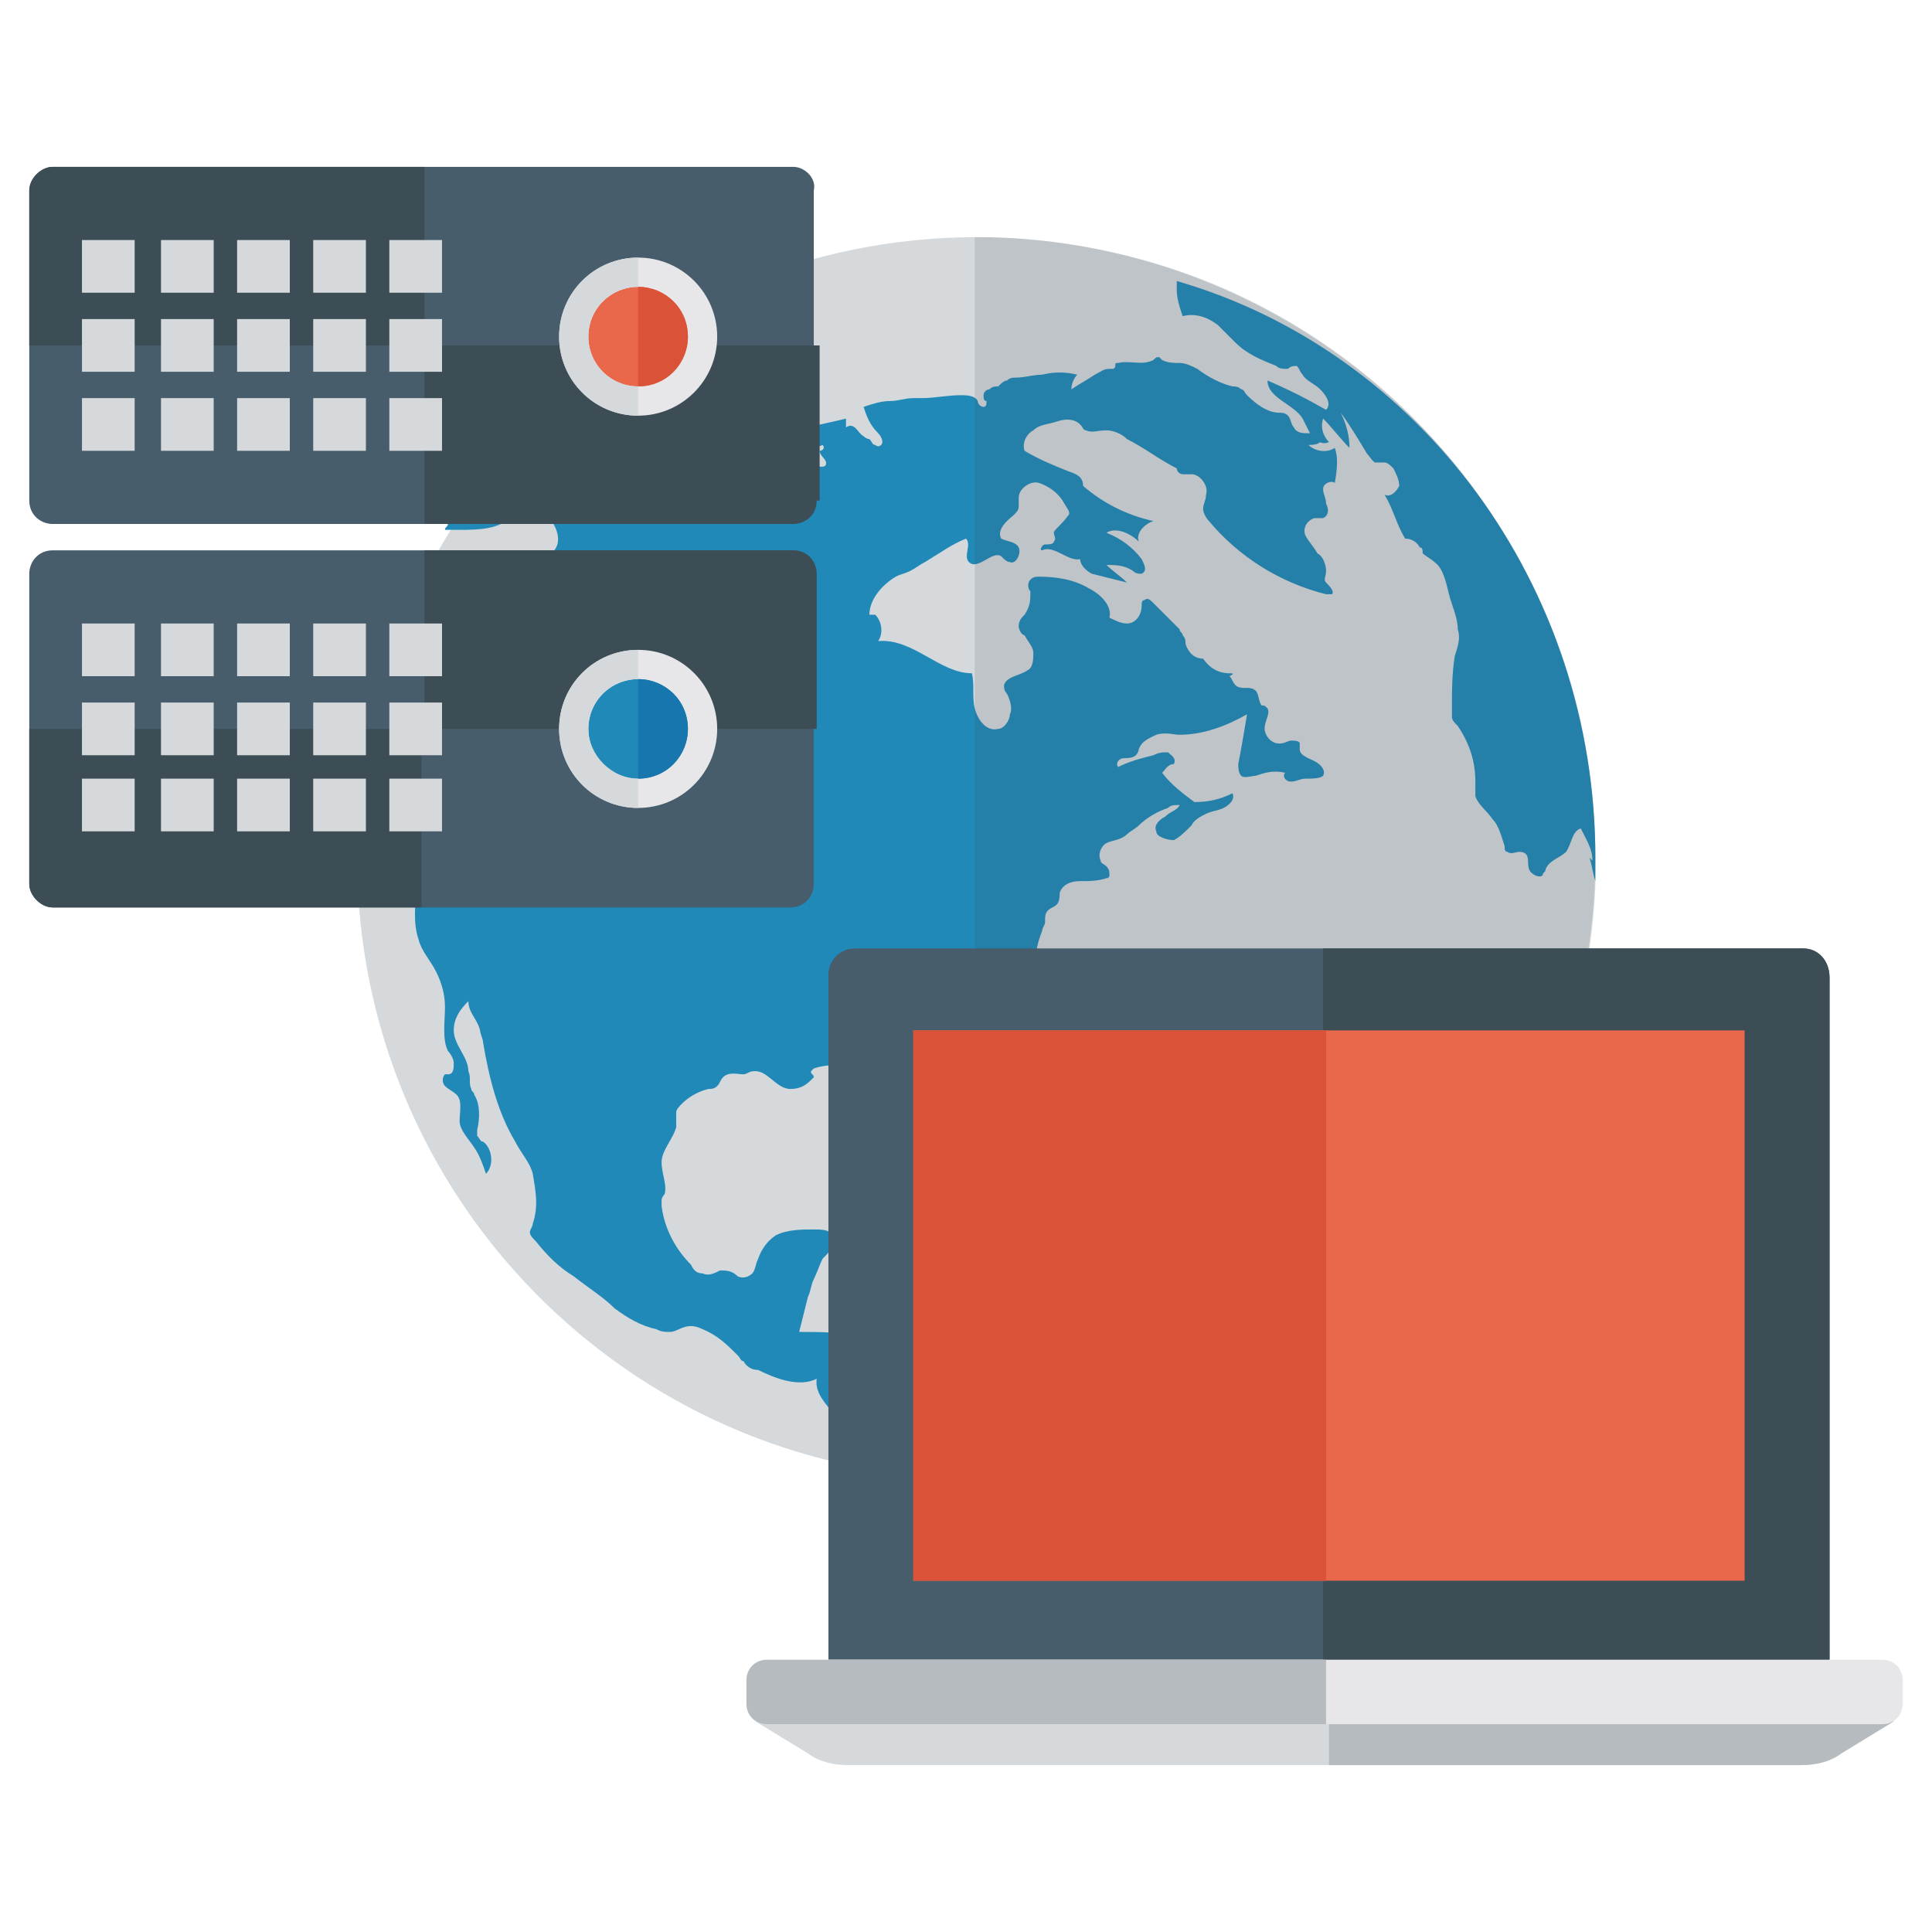 <svg xmlns="http://www.w3.org/2000/svg" enable-background="new 0 0 66 66" viewBox="0 0 66 66"><path fill="#D5D9DC" d="M40.1,9.2c-2.1-0.7-4.4-1.1-6.7-1.1c-11.7,0-21.2,9.5-21.2,21.2c0,11.6,9.3,21,20.8,21.2
			c0.1,0,0.3,0,0.4,0c0.5,0,1,0,1.5-0.1C45.5,49.7,54,41,54.5,30.3c0-0.3,0-0.6,0-0.9C54.5,20,48.5,12,40.1,9.2z"/><path fill="#55C5CA" d="M38 48.8c0-.2.3-.4.2-.6-.2 0-.4.2-.6.3-.5-.1-1.1.1-1.5.3-.2.1-.5.2-.6.4-.1.1-.1.2-.2.4-.1.3-.3.6-.4.8C36 50.4 37 50.2 38 50c0 0 0 0 0 0-.2-.2.1-.6.1-.9C38.1 49 38 48.9 38 48.8zM40.1 49.1c0-.1-.1-.1-.1-.2-.2-.2-.5-.1-.8-.2 0-.1 0-.2 0-.3-.1-.1-.4.1-.3.2-.2 0-.4.2-.6.4 0 0-.1.1-.1.1-.1.2.2.4.2.6 0 0 0 .1 0 .1.8-.2 1.7-.5 2.5-.8C40.6 49.2 40.3 49.3 40.1 49.1z"/><path fill="#2089B8" d="M45.6,15.3c-0.3,0.2-0.7,0.1-0.9-0.1c0.1,0,0.3,0,0.4-0.1c0-0.2-0.2-0.3-0.4-0.3c-0.2,0-0.4,0-0.5-0.2
				c-0.1-0.1-0.1-0.3-0.2-0.4c-0.1-0.1-0.2-0.1-0.3-0.1c-0.4,0-0.8-0.3-1.1-0.6c-0.1-0.1-0.1-0.2-0.2-0.2c-0.1-0.1-0.2-0.1-0.3-0.1
				c-0.4-0.1-0.8-0.3-1.2-0.6c-0.2-0.1-0.4-0.2-0.6-0.2c-0.2,0-0.4,0-0.6-0.1c0,0-0.1-0.1-0.1-0.1c-0.1,0-0.1,0-0.2,0.1
				c-0.4,0.2-0.8,0-1.2,0.1c-0.1,0-0.1,0-0.1,0.1c0,0,0,0.1-0.1,0.1c0,0-0.1,0-0.1,0c-0.2,0-0.3,0.1-0.5,0.2
				c-0.3,0.2-0.5,0.3-0.8,0.5c0-0.2,0.1-0.4,0.2-0.5c-0.4-0.1-0.8-0.1-1.2,0c-0.3,0-0.6,0.1-0.9,0.1c-0.1,0-0.2,0-0.3,0.1
				c-0.1,0-0.2,0.1-0.3,0.2c-0.1,0-0.2,0-0.3,0.1c-0.1,0-0.2,0.1-0.2,0.2c0,0.1,0,0.2,0.1,0.2c0,0.1,0,0.2-0.1,0.2
				c-0.1,0-0.2-0.1-0.2-0.2c-0.1-0.2-0.4-0.2-0.6-0.2c-0.4,0-0.9,0.1-1.3,0.1c-0.1,0-0.2,0-0.3,0c-0.3,0-0.5,0.1-0.8,0.1
				c-0.3,0-0.6,0.1-0.9,0.2c0.1,0.3,0.2,0.6,0.5,0.9c0.1,0.1,0.2,0.3,0.1,0.4c-0.1,0.1-0.2,0-0.2,0c-0.1,0-0.1-0.1-0.2-0.2
				c-0.1,0-0.2-0.1-0.2-0.1c-0.2-0.1-0.3-0.5-0.6-0.3c0-0.1,0-0.2,0-0.3c-0.4,0.1-0.9,0.2-1.3,0.3c-0.1,0-0.3,0.1-0.4,0.2
				c-0.1,0.2,0.1,0.4,0.3,0.5c0.2,0,0.4,0,0.6-0.1c0.1,0.1,0,0.2-0.1,0.2c0,0.2,0.3,0.3,0.2,0.5c-0.1,0.1-0.3,0-0.4,0
				c-0.1,0-0.2,0.1-0.2,0.3c0,0.1,0.1,0.2,0.1,0.3c-0.3-0.2-0.6-0.3-0.9-0.6c-0.1-0.1-0.2-0.2-0.3-0.3c-0.1-0.1-0.3-0.1-0.4,0
				c0-0.1,0-0.2,0-0.3c-0.4,0-0.9-0.1-1.3-0.1c-0.1,0-0.3,0-0.3-0.1c0-0.1,0-0.2-0.1-0.3c-0.1-0.1-0.2-0.1-0.2-0.1
				c-0.2-0.1-0.1-0.4,0-0.6c0.1-0.1,0.2-0.2,0.1-0.2c0-0.1-0.1-0.1-0.2-0.1c-1-0.2-2,0.1-2.8,0.8c0-0.1-0.2-0.2-0.4-0.2
				c-0.2,0-0.3,0-0.5,0.1c-0.2,0.1-0.3,0.2-0.3,0.4c0,0.1,0,0.2,0,0.3c-0.1,0.2-0.4,0.2-0.6,0.2c-0.3,0-0.6,0.1-0.8,0.2
				c-0.7,0.3-1.5,0.8-1.7,1.6c0,0.1,0,0.2-0.1,0.2c0,0-0.1,0.1-0.2,0.1c-0.5,0.1-0.9,0.3-1.4,0.4c0,0.1-0.1,0.1-0.1,0.2
				c0.2,0,0.3,0,0.5,0c0.6,0,1.4,0,1.8-0.5c0.1-0.1,0.2-0.3,0.3-0.3c0,0,0.1,0,0.1,0.1c0.1,0.1,0.2,0.2,0.3,0.2
				c0.1,0,0.3-0.1,0.4-0.1c0.3,0.3,0.6,0.8,0.4,1.2c-0.1,0.2-0.3,0.3-0.5,0.4c0.3,0.5,0,1.2-0.2,1.8c-0.1,0.3-0.4,0.6-0.4,0.9
				c0,0.1,0,0.2,0,0.3c0,0.3-0.4,0.5-0.5,0.7c-0.1,0.3,0,0.6,0.1,0.9c0.1,0.3,0.3,0.6,0.2,0.9c0,0,0,0.1-0.1,0.1c0,0-0.1,0-0.1,0
				c-0.1,0-0.3,0-0.3,0.1c0,0,0,0.1,0,0.2c0,0.1-0.2,0.2-0.2,0.4c-0.1,0.1-0.1,0.3-0.2,0.4c-0.1,0.1-0.2,0.1-0.2,0.1
				c-0.1,0.1-0.1,0.1-0.2,0.2c-0.2,0.4-0.4,0.7-0.6,1.1c-0.1,0.1-0.1,0.3-0.2,0.4c-0.2,0.4-0.2,0.8-0.5,1.1
				c-0.2,0.3-0.4,0.6-0.6,0.9c-0.1,0.1-0.2,0.2-0.2,0.3c-0.1,0.2-0.1,0.3-0.1,0.5c0,0.6-0.1,1.1,0.1,1.7c0.1,0.4,0.4,0.7,0.6,1.1
				c0.2,0.4,0.3,0.8,0.3,1.2c0,0.5-0.1,1.1,0.1,1.5c0.1,0.1,0.2,0.3,0.2,0.4c0,0.2,0,0.4-0.2,0.4c0,0-0.1,0-0.1,0
				c-0.1,0.1-0.1,0.3,0,0.4c0.1,0.1,0.3,0.2,0.4,0.3c0.2,0.2,0.1,0.6,0.1,0.9c0,0.3,0.3,0.6,0.5,0.9c0.2,0.3,0.3,0.6,0.4,0.9
				c0.3-0.3,0.2-0.9-0.1-1.1c-0.1,0-0.1-0.1-0.2-0.2c0-0.1,0-0.2,0-0.2c0.1-0.4,0.1-0.9-0.1-1.2c0-0.1-0.1-0.1-0.1-0.2
				c-0.1-0.2,0-0.4-0.1-0.6c0-0.5-0.5-0.9-0.5-1.4c0-0.4,0.2-0.7,0.5-1c0,0.4,0.3,0.6,0.4,1c0,0.1,0.1,0.3,0.1,0.4
				c0.2,1.2,0.5,2.4,1.1,3.4c0.2,0.4,0.5,0.7,0.6,1.1c0.1,0.6,0.2,1.1,0,1.7c0,0.1-0.1,0.2-0.1,0.3c0,0.1,0.1,0.2,0.2,0.3
				c0.4,0.5,0.8,0.9,1.3,1.2c0.5,0.4,1,0.7,1.4,1.1c0.4,0.3,0.9,0.6,1.4,0.7c0.2,0.1,0.3,0.1,0.5,0.1c0.2,0,0.4-0.2,0.7-0.2
				c0.2,0,0.4,0.1,0.6,0.2c0.4,0.2,0.7,0.5,1,0.8c0.1,0.1,0.1,0.2,0.2,0.2c0.1,0.2,0.3,0.3,0.5,0.3c0.6,0.3,1.4,0.6,2,0.3
				c-0.1,0.7,0.7,1.1,0.9,1.8c0,0.2,0,0.4,0.2,0.5c0.1,0.1,0.4,0.1,0.4-0.1c0.2,0.2,0.4,0.3,0.6,0.5c0.1,0,0.1,0.1,0.1,0.1
				c0,0.1,0,0.2,0.1,0.2c0.8,0.1,1.5,0.2,2.3,0.2c0.1,0,0.1,0,0.2,0c0.1-0.1,0.1-0.1,0.2-0.1c0.1,0,0.2,0,0.3,0.1c0.3,0,0.6,0,0.9,0
				c-0.1-0.1-0.2-0.2-0.3-0.3c-0.4-0.3-1-0.3-1.5-0.2c-0.1,0-0.3,0.1-0.5,0.1c-0.3,0-0.7-0.2-0.8-0.5c-0.1-0.1-0.1-0.3-0.2-0.4
				c-0.1-0.1-0.2-0.1-0.3-0.1c-0.3-0.2-0.3-0.5-0.3-0.8c0-0.4,0-0.7,0.1-1c0-0.1,0.1-0.3,0.1-0.4c0-0.5-0.4-0.9-0.9-1
				c-0.7-0.2-1.5-0.2-2.2-0.2c0.1-0.4,0.2-0.8,0.3-1.2c0.1-0.2,0.1-0.4,0.2-0.6c0.1-0.2,0.2-0.5,0.3-0.7c0.2-0.2,0.5-0.5,0.4-0.7
				c-0.1-0.3-0.4-0.3-0.7-0.3c-0.4,0-0.9,0-1.3,0.2c-0.3,0.2-0.5,0.5-0.6,0.8c-0.1,0.2-0.1,0.4-0.2,0.5c-0.1,0.1-0.3,0.2-0.5,0.1
				c-0.2-0.2-0.4-0.2-0.6-0.2c-0.2,0.1-0.4,0.2-0.6,0.1c-0.2,0-0.3-0.1-0.4-0.3c-0.5-0.5-0.9-1.2-1-2c0-0.1,0-0.1,0-0.2
				c0-0.1,0.1-0.2,0.1-0.2c0.1-0.3-0.1-0.7-0.1-1.1c0-0.4,0.4-0.8,0.5-1.2c0-0.2,0-0.3,0-0.5c0-0.1,0.1-0.2,0.2-0.3
				c0.2-0.2,0.5-0.4,0.9-0.5c0.1,0,0.2,0,0.3-0.1c0.1-0.1,0.1-0.2,0.2-0.3c0.2-0.2,0.5-0.1,0.7-0.1c0.1,0,0.2-0.1,0.3-0.1
				c0.5-0.1,0.8,0.6,1.3,0.6c0.3,0,0.5-0.1,0.7-0.3c0,0,0.1-0.1,0.1-0.1c0-0.1-0.1-0.1-0.1-0.2c0,0,0.1-0.1,0.1-0.1
				c0.6-0.2,1.2-0.1,1.7,0.1c0.2,0.1,0.5,0.2,0.7,0.2c0.1,0,0.2-0.1,0.4-0.1c0.2,0,0.4,0.1,0.5,0.3c0.1,0.2,0.1,0.4,0.1,0.6
				c0,0.4,0.1,0.9,0.3,1.3c0.1,0.3,0.2,0.6,0.5,0.7c0.3,0.1,0.6,0,0.7-0.3c0-0.2-0.2-0.4-0.2-0.6c0-0.1,0.1-0.3,0.1-0.4
				c0.1-0.4-0.2-0.8-0.4-1.3c-0.2-0.5-0.1-1.1,0.2-1.5c0.3-0.3,0.6-0.5,1-0.8c0.7-0.4,1.5-0.9,2.1-1.4c-0.2-0.5-0.1-1,0.1-1.5
				c0-0.1,0.1-0.2,0.1-0.3c0-0.2,0-0.3,0.1-0.4c0.1-0.1,0.2-0.1,0.3-0.2c0.1-0.1,0.1-0.3,0.1-0.4c0.1-0.3,0.4-0.4,0.7-0.4
				c0.3,0,0.6,0,0.9-0.1c0.1,0,0.1-0.1,0.1-0.1c0-0.1,0-0.2-0.1-0.3c-0.1-0.1-0.2-0.1-0.2-0.2c-0.1-0.2,0-0.5,0.2-0.6
				c0.2-0.1,0.5-0.1,0.7-0.3c0.1-0.1,0.3-0.2,0.4-0.3c0.3-0.3,0.7-0.5,1-0.6c0.1-0.1,0.2-0.1,0.4-0.1c-0.1,0.2-0.3,0.2-0.5,0.4
				c-0.2,0.1-0.4,0.3-0.3,0.5c0,0.2,0.4,0.3,0.6,0.3c0.2-0.1,0.4-0.3,0.6-0.5c0.1-0.2,0.3-0.3,0.5-0.4c0.2-0.1,0.4-0.1,0.6-0.2
				c0.2-0.1,0.4-0.3,0.3-0.5c-0.4,0.2-0.8,0.3-1.3,0.3c-0.4-0.3-0.8-0.6-1.1-1c0.1-0.1,0.2-0.3,0.4-0.3c0.1-0.2-0.1-0.3-0.2-0.4
				c-0.2,0-0.3,0-0.5,0.1c-0.4,0.1-0.8,0.2-1.2,0.4c-0.1-0.1,0-0.3,0.2-0.3c0.1,0,0.3,0,0.4-0.1c0.1-0.1,0.1-0.2,0.1-0.2
				c0.1-0.3,0.4-0.4,0.6-0.5c0.3-0.1,0.6,0,0.8,0c0.8,0,1.6-0.3,2.3-0.7c-0.1,0.6-0.2,1.2-0.3,1.7c0,0.1,0,0.3,0.1,0.4
				c0.1,0.1,0.4,0,0.5,0c0.3-0.1,0.6-0.2,1-0.1c-0.1,0.1,0,0.3,0.2,0.3c0.2,0,0.3-0.1,0.5-0.1c0.2,0,0.5,0,0.6-0.1
				c0.1-0.2-0.1-0.4-0.3-0.5c-0.2-0.1-0.5-0.2-0.5-0.4c0-0.1,0-0.2,0-0.2c0-0.1-0.2-0.1-0.3-0.1c-0.1,0-0.2,0.1-0.4,0.1
				c-0.3,0-0.5-0.3-0.5-0.5c0-0.3,0.2-0.5,0.1-0.7c-0.1-0.1-0.1-0.1-0.2-0.1c-0.1-0.1-0.1-0.4-0.2-0.5c-0.2-0.2-0.5,0-0.7-0.2
				c-0.1-0.1-0.1-0.2-0.2-0.3C42.2,23,42.1,23,42,23c-0.4,0-0.7-0.2-0.9-0.5c-0.3,0-0.5-0.2-0.6-0.5c0-0.1,0-0.2-0.1-0.3
				c0-0.1-0.1-0.1-0.1-0.2c-0.3-0.3-0.6-0.6-0.9-0.9c-0.1-0.1-0.2-0.2-0.3-0.1c-0.1,0-0.1,0.1-0.1,0.2c0,0.3-0.2,0.6-0.5,0.6
				c-0.2,0-0.4-0.1-0.6-0.2c0.1-0.4-0.3-0.8-0.7-1c-0.5-0.3-1.1-0.4-1.7-0.4c-0.1,0-0.2,0-0.3,0.1c-0.1,0.1-0.1,0.3,0,0.4
				c0,0.3,0,0.5-0.2,0.8c-0.1,0.1-0.2,0.2-0.2,0.4c0,0.1,0.1,0.3,0.2,0.3c0.1,0.2,0.3,0.4,0.3,0.6c0,0.2,0,0.5-0.2,0.6
				c-0.3,0.2-0.7,0.2-0.8,0.5c0,0.1,0,0.2,0.1,0.3c0.1,0.2,0.2,0.5,0.1,0.7c0,0.2-0.2,0.5-0.4,0.5c-0.4,0.1-0.7-0.3-0.8-0.7
				c-0.1-0.4,0-0.8-0.1-1.2c-1.1,0-2-1.2-3.2-1.1c0.2-0.3,0.1-0.7-0.1-0.9c-0.1,0-0.2,0-0.2,0c0-0.5,0.4-1,0.9-1.3
				c0.2-0.1,0.3-0.1,0.5-0.2c0.2-0.1,0.3-0.2,0.5-0.3c0.5-0.3,0.9-0.6,1.4-0.8c0.2,0.2-0.1,0.6,0.1,0.8c0.3,0.3,0.8-0.4,1.1-0.2
				c0.1,0.1,0.2,0.2,0.3,0.2c0.2,0.1,0.4-0.3,0.3-0.5c-0.1-0.2-0.4-0.2-0.6-0.3c-0.1-0.2,0-0.4,0.2-0.6c0.2-0.2,0.4-0.3,0.4-0.5
				c0-0.1,0-0.2,0-0.3c0-0.3,0.4-0.6,0.7-0.5c0.3,0.1,0.6,0.3,0.8,0.6c0.1,0.2,0.3,0.4,0.2,0.5C36.2,18,36,18.1,36,18.2
				c0,0.1,0.1,0.2,0,0.3c0,0.1-0.2,0.1-0.3,0.1c-0.1,0-0.2,0.2-0.1,0.2c0.4-0.2,0.9,0.4,1.3,0.3c0,0.2,0.2,0.4,0.4,0.5
				c0.4,0.1,0.8,0.2,1.2,0.3c-0.2-0.2-0.5-0.4-0.7-0.6c0.3,0,0.6,0,0.9,0.2c0.1,0.1,0.2,0.1,0.3,0.1c0.2-0.1,0.1-0.3,0-0.5
				c-0.3-0.4-0.7-0.7-1.2-0.9c0.3-0.2,0.8,0,1.1,0.3c-0.1-0.3,0.2-0.6,0.5-0.7c-0.9-0.2-1.7-0.6-2.4-1.2c0-0.3-0.2-0.4-0.5-0.5
				c-0.5-0.2-1-0.4-1.5-0.7c-0.1-0.3,0.1-0.6,0.3-0.7c0.2-0.2,0.5-0.2,0.8-0.3c0.3-0.1,0.6-0.1,0.8,0.1c0.1,0.1,0.1,0.2,0.2,0.2
				c0.2,0.1,0.4,0,0.7,0c0.2,0,0.5,0.1,0.7,0.3c0.6,0.3,1.1,0.7,1.7,1c0,0.1,0.1,0.2,0.2,0.2c0.1,0,0.2,0,0.3,0
				c0.3,0,0.6,0.4,0.5,0.7c0,0.2-0.1,0.3-0.1,0.5c0,0.1,0.1,0.3,0.2,0.4c1,1.2,2.4,2.1,4,2.5c0.1,0,0.1,0,0.2,0
				c0.1-0.1-0.1-0.3-0.2-0.4c-0.1-0.1,0-0.2,0-0.4c0-0.2-0.1-0.5-0.3-0.6c-0.1-0.2-0.3-0.4-0.4-0.6c-0.1-0.2,0-0.5,0.3-0.6
				c0.1,0,0.2,0,0.3,0c0.2-0.1,0.2-0.3,0.1-0.5c0-0.2-0.1-0.3-0.1-0.5c0-0.2,0.3-0.3,0.4-0.2C45.7,15.9,45.7,15.6,45.6,15.3z"/><path fill="#2089B8" d="M54.5,29.3c0,0.3,0,0.6,0,0.9c0,0,0-0.1,0-0.1c-0.1-0.3-0.1-0.5-0.2-0.8l0.1,0.1c0-0.4-0.2-0.7-0.4-1.1
			c-0.3,0.1-0.3,0.5-0.5,0.8c-0.2,0.2-0.6,0.3-0.7,0.6c0,0.1-0.1,0.1-0.1,0.2c-0.1,0.1-0.3,0-0.4-0.1c-0.1-0.1-0.1-0.3-0.1-0.4
			c0-0.2-0.1-0.3-0.3-0.3c-0.1,0-0.3,0.1-0.4,0c-0.1,0-0.1-0.1-0.1-0.2c-0.1-0.3-0.2-0.7-0.4-0.9c-0.2-0.3-0.5-0.5-0.6-0.8
			c0-0.2,0-0.3,0-0.5c0-0.7-0.2-1.3-0.6-1.9c-0.1-0.1-0.2-0.2-0.2-0.3c0-0.1,0-0.2,0-0.3c0-0.6,0-1.2,0.1-1.8
			c0.1-0.3,0.2-0.6,0.1-0.9c0-0.4-0.2-0.8-0.3-1.2c-0.1-0.4-0.2-0.9-0.5-1.1c-0.1-0.1-0.3-0.2-0.4-0.3c0-0.1,0-0.2-0.1-0.2
			c-0.1-0.2-0.3-0.3-0.5-0.3c-0.3-0.5-0.4-1-0.7-1.5c0.2,0.1,0.4-0.1,0.5-0.3c0-0.2-0.1-0.4-0.2-0.6c-0.1-0.1-0.2-0.2-0.3-0.2
			c-0.1,0-0.2,0-0.3,0c-0.1,0-0.2-0.2-0.3-0.3c-0.3-0.5-0.6-1-0.9-1.4c0.2,0.4,0.3,0.8,0.3,1.2c-0.3-0.3-0.6-0.7-0.9-1
			c-0.1,0.3,0,0.6,0.2,0.8c-0.2,0.1-0.4,0-0.6-0.2c-0.1-0.2-0.2-0.4-0.3-0.6c-0.3-0.5-1.2-0.7-1.2-1.3c0.7,0.3,1.3,0.6,2,1
			c0.2-0.2,0-0.5-0.2-0.7c-0.2-0.2-0.5-0.3-0.6-0.5c-0.1-0.1-0.1-0.2-0.2-0.3c-0.1,0-0.2,0-0.3,0.1c-0.2,0-0.3,0-0.4-0.1
			c-0.5-0.2-1-0.4-1.4-0.8c-0.2-0.2-0.4-0.4-0.6-0.6c-0.4-0.3-0.8-0.4-1.2-0.3c-0.1-0.3-0.2-0.6-0.2-0.9c0-0.1,0-0.2,0-0.3
			C48.5,12,54.5,20,54.5,29.3z"/><path fill="#3C4D56" d="M33.3,8.1v42.4c0.5,0,1,0,1.5-0.1c11-0.8,19.7-9.9,19.7-21.2C54.5,17.6,45,8.1,33.3,8.1z" opacity=".15"/><path fill="none" d="M32.9,50.4C32.9,50.4,32.9,50.4,32.9,50.4L32.9,50.4C32.9,50.4,32.9,50.4,32.9,50.4z"/><path fill="#475D6B" d="M27.1,18.8H1.8c-0.5,0-0.8,0.4-0.8,0.8v10.6C1,30.6,1.4,31,1.8,31h25.2c0.5,0,0.8-0.4,0.8-0.8V19.6
		C27.9,19.1,27.5,18.8,27.1,18.8z"/><path fill="#3C4D56" d="M1 30.2C1 30.6 1.4 31 1.8 31h12.6v-6.1H1V30.2zM27.1 18.8c.5 0 .8.4.8.8v5.3H14.5v-6.1H27.1z"/><path fill="#475D6B" d="M27.1,5.7H1.8C1.4,5.7,1,6.1,1,6.5v10.6c0,0.5,0.4,0.8,0.8,0.8h25.2c0.5,0,0.8-0.4,0.8-0.8V6.5
		C27.9,6.1,27.5,5.7,27.1,5.7z"/><path fill="#3C4D56" d="M1.8 5.7C1.4 5.7 1 6.1 1 6.5v5.3h13.5V5.7H1.8zM27.9 17.1c0 .5-.4.8-.8.8H14.5v-6.1h13.5V17.1z"/><path fill="#D5D9DC" d="M25.8,58.8l1.8,1.1c0.4,0.3,0.9,0.4,1.4,0.4h32.5c0.5,0,1-0.1,1.4-0.4l1.8-1.1L25.8,58.8z"/><path fill="#B6BBBF" d="M45.4,58.8v1.5h16.1c0.5,0,1-0.1,1.4-0.4l1.8-1.1L45.4,58.8z"/><path fill="#475D6B" d="M61.6,32.4H29.2c-0.5,0-0.9,0.4-0.9,0.9v23.4h34.2V33.4C62.5,32.8,62.1,32.4,61.6,32.4z"/><path fill="#3C4D56" d="M61.6,32.4H45.2v24.3h17.3V33.4C62.5,32.8,62.1,32.4,61.6,32.4z"/><rect width="28.4" height="18.8" x="31.2" y="35.2" fill="#E9674A"/><rect width="14.1" height="18.8" x="31.2" y="35.2" fill="#DA5339"/><path fill="#E7E7E9" d="M64.3,56.7H26.2c-0.4,0-0.7,0.3-0.7,0.7v0.8c0,0.4,0.3,0.7,0.7,0.7h38.1c0.4,0,0.7-0.3,0.7-0.7v-0.8
			C65,57,64.7,56.7,64.3,56.7z"/><path fill="#B6BBBF" d="M26.2,56.7c-0.4,0-0.7,0.3-0.7,0.7v0.8c0,0.4,0.3,0.7,0.7,0.7h19.1v-2.2H26.2z"/><g><circle cx="21.8" cy="11.5" r="2.7" fill="#E7E7E9"/><circle cx="21.8" cy="11.5" r="1.7" fill="#E9674A"/><path fill="#D5D9DC" d="M20.1,11.5c0-1,0.8-1.7,1.7-1.7v-1c-1.5,0-2.7,1.2-2.7,2.7c0,1.5,1.2,2.7,2.7,2.7v-1
				C20.9,13.2,20.1,12.5,20.1,11.5z"/><path fill="#DA5339" d="M21.8,13.2c1,0,1.7-0.8,1.7-1.7c0-1-0.8-1.7-1.7-1.7h0L21.8,13.2L21.8,13.2z"/></g><g><circle cx="21.8" cy="24.9" r="2.7" fill="#E7E7E9"/><circle cx="21.8" cy="24.9" r="1.7" fill="#2089B8"/><path fill="#D5D9DC" d="M20.1,24.9c0-1,0.8-1.7,1.7-1.7v-1c-1.5,0-2.7,1.2-2.7,2.7c0,1.5,1.2,2.7,2.7,2.7v-1
				C20.9,26.6,20.1,25.8,20.1,24.9z"/><path fill="#1776AD" d="M21.8,26.6c1,0,1.7-0.8,1.7-1.7c0-1-0.8-1.7-1.7-1.7h0L21.8,26.6L21.8,26.6z"/></g><g><rect width="1.8" height="1.8" x="2.8" y="8.2" fill="#D5D9DC"/><rect width="1.8" height="1.8" x="5.5" y="8.2" fill="#D5D9DC"/><rect width="1.8" height="1.8" x="8.1" y="8.2" fill="#D5D9DC"/><rect width="1.8" height="1.8" x="10.7" y="8.2" fill="#D5D9DC"/><rect width="1.8" height="1.8" x="13.3" y="8.2" fill="#D5D9DC"/><rect width="1.8" height="1.8" x="2.8" y="10.9" fill="#D5D9DC"/><rect width="1.8" height="1.8" x="5.5" y="10.9" fill="#D5D9DC"/><rect width="1.8" height="1.8" x="8.1" y="10.9" fill="#D5D9DC"/><rect width="1.8" height="1.8" x="10.7" y="10.9" fill="#D5D9DC"/><rect width="1.8" height="1.8" x="13.3" y="10.9" fill="#D5D9DC"/><rect width="1.8" height="1.8" x="2.8" y="13.6" fill="#D5D9DC"/><rect width="1.8" height="1.8" x="5.5" y="13.6" fill="#D5D9DC"/><rect width="1.8" height="1.8" x="8.1" y="13.6" fill="#D5D9DC"/><rect width="1.8" height="1.8" x="10.7" y="13.6" fill="#D5D9DC"/><rect width="1.8" height="1.8" x="13.3" y="13.6" fill="#D5D9DC"/></g><g><rect width="1.8" height="1.8" x="2.8" y="21.3" fill="#D5D9DC"/><rect width="1.8" height="1.8" x="5.5" y="21.3" fill="#D5D9DC"/><rect width="1.8" height="1.8" x="8.1" y="21.3" fill="#D5D9DC"/><rect width="1.8" height="1.8" x="10.7" y="21.3" fill="#D5D9DC"/><rect width="1.8" height="1.8" x="13.3" y="21.3" fill="#D5D9DC"/><rect width="1.8" height="1.8" x="2.8" y="24" fill="#D5D9DC"/><rect width="1.8" height="1.8" x="5.5" y="24" fill="#D5D9DC"/><rect width="1.8" height="1.8" x="8.1" y="24" fill="#D5D9DC"/><rect width="1.8" height="1.8" x="10.7" y="24" fill="#D5D9DC"/><rect width="1.8" height="1.8" x="13.3" y="24" fill="#D5D9DC"/><rect width="1.8" height="1.8" x="2.8" y="26.6" fill="#D5D9DC"/><rect width="1.8" height="1.8" x="5.5" y="26.6" fill="#D5D9DC"/><rect width="1.8" height="1.8" x="8.1" y="26.6" fill="#D5D9DC"/><rect width="1.8" height="1.8" x="10.7" y="26.6" fill="#D5D9DC"/><rect width="1.8" height="1.8" x="13.3" y="26.6" fill="#D5D9DC"/></g></svg>